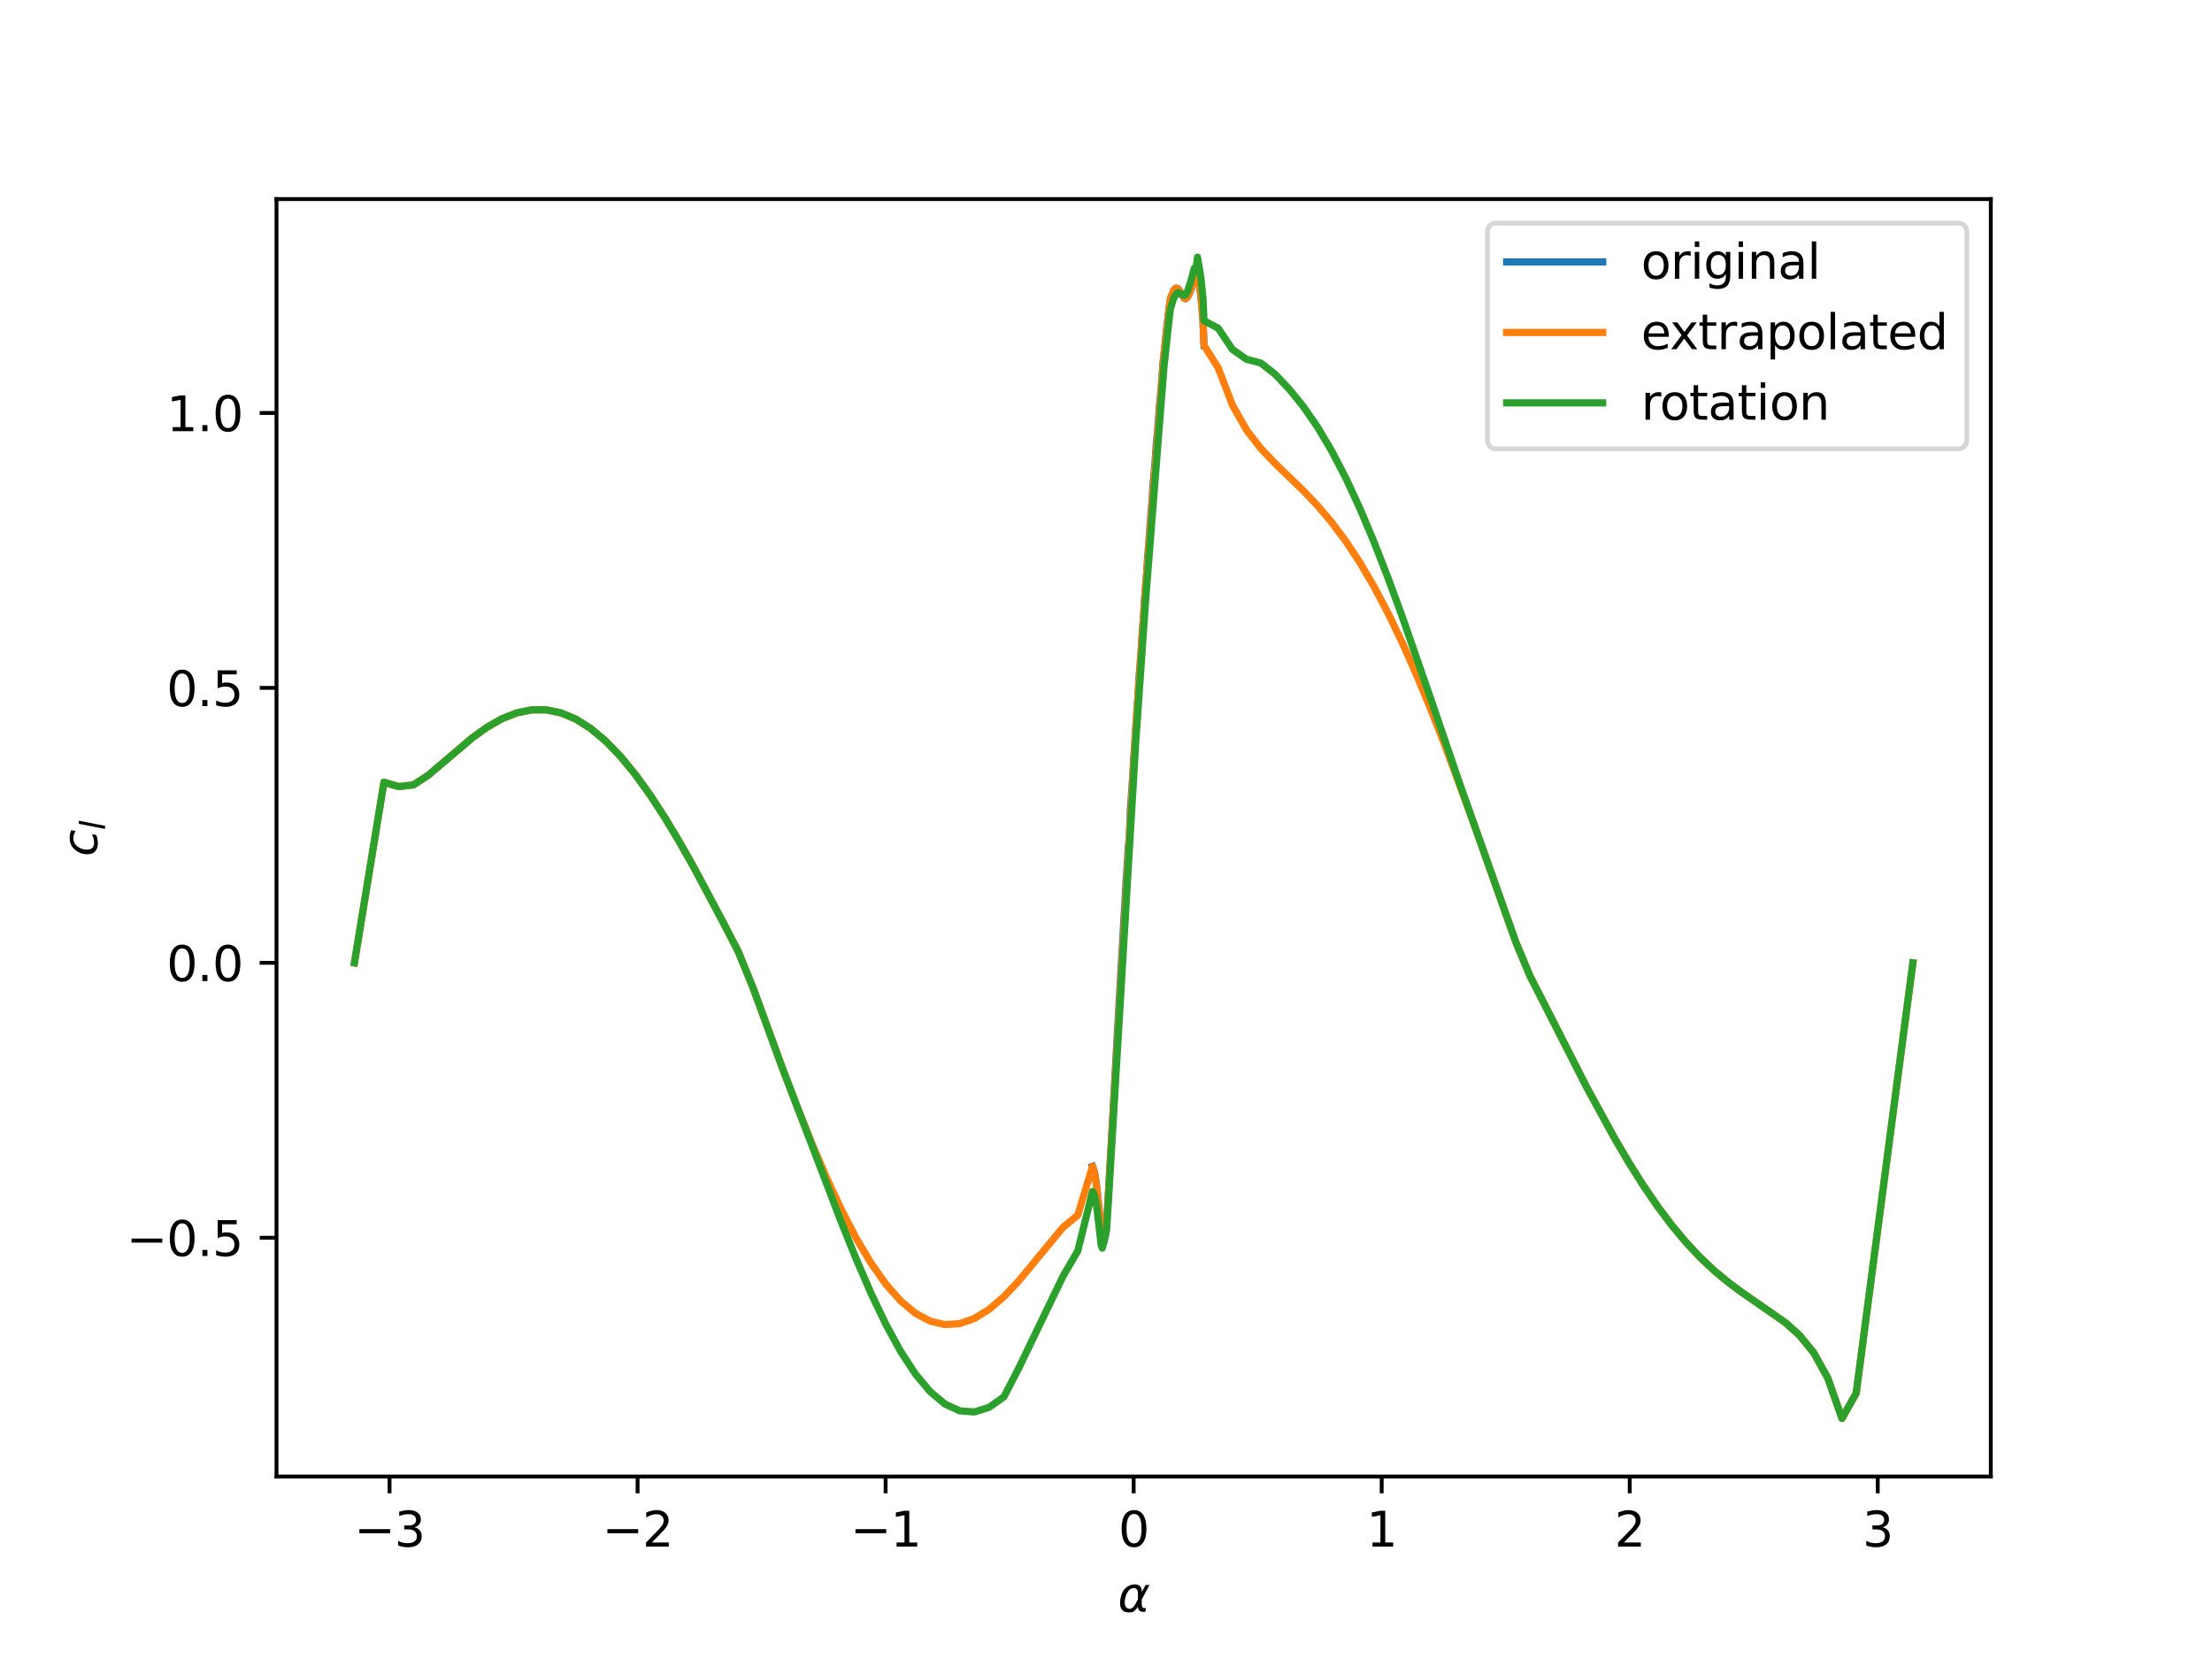 <?xml version="1.0" encoding="utf-8" standalone="no"?>
<!DOCTYPE svg PUBLIC "-//W3C//DTD SVG 1.1//EN"
  "http://www.w3.org/Graphics/SVG/1.1/DTD/svg11.dtd">
<svg xmlns:xlink="http://www.w3.org/1999/xlink" width="460.8pt" height="345.6pt" viewBox="0 0 460.8 345.6" xmlns="http://www.w3.org/2000/svg" version="1.1">
 <defs>
  <style type="text/css">*{stroke-linejoin: round; stroke-linecap: butt}</style>
 </defs>
 <g id="figure_1">
  <g id="patch_1">
   <path d="M 0 345.6 
L 460.8 345.6 
L 460.8 0 
L 0 0 
z
" style="fill: #ffffff"/>
  </g>
  <g id="axes_1">
   <g id="patch_2">
    <path d="M 57.6 307.584 
L 414.72 307.584 
L 414.72 41.472 
L 57.6 41.472 
z
" style="fill: #ffffff"/>
   </g>
   <g id="matplotlib.axis_1">
    <g id="xtick_1">
     <g id="line2d_1">
      <defs>
       <path id="m2fac075a74" d="M 0 0 
L 0 3.5 
" style="stroke: #000000; stroke-width: 0.8"/>
      </defs>
      <g>
       <use xlink:href="#m2fac075a74" x="81.149" y="307.584" style="stroke: #000000; stroke-width: 0.8"/>
      </g>
     </g>
     <g id="text_1">
      <!-- −3 -->
      <g transform="translate(73.778 322.182)scale(0.1 -0.1)">
       <defs>
        <path id="DejaVuSans-2212" d="M 678 2272 
L 4684 2272 
L 4684 1741 
L 678 1741 
L 678 2272 
z
" transform="scale(0.016)"/>
        <path id="DejaVuSans-33" d="M 2597 2516 
Q 3050 2419 3304 2112 
Q 3559 1806 3559 1356 
Q 3559 666 3084 287 
Q 2609 -91 1734 -91 
Q 1441 -91 1130 -33 
Q 819 25 488 141 
L 488 750 
Q 750 597 1062 519 
Q 1375 441 1716 441 
Q 2309 441 2620 675 
Q 2931 909 2931 1356 
Q 2931 1769 2642 2001 
Q 2353 2234 1838 2234 
L 1294 2234 
L 1294 2753 
L 1863 2753 
Q 2328 2753 2575 2939 
Q 2822 3125 2822 3475 
Q 2822 3834 2567 4026 
Q 2313 4219 1838 4219 
Q 1578 4219 1281 4162 
Q 984 4106 628 3988 
L 628 4550 
Q 988 4650 1302 4700 
Q 1616 4750 1894 4750 
Q 2613 4750 3031 4423 
Q 3450 4097 3450 3541 
Q 3450 3153 3228 2886 
Q 3006 2619 2597 2516 
z
" transform="scale(0.016)"/>
       </defs>
       <use xlink:href="#DejaVuSans-2212"/>
       <use xlink:href="#DejaVuSans-33" x="83.789"/>
      </g>
     </g>
    </g>
    <g id="xtick_2">
     <g id="line2d_2">
      <g>
       <use xlink:href="#m2fac075a74" x="132.819" y="307.584" style="stroke: #000000; stroke-width: 0.8"/>
      </g>
     </g>
     <g id="text_2">
      <!-- −2 -->
      <g transform="translate(125.448 322.182)scale(0.1 -0.1)">
       <defs>
        <path id="DejaVuSans-32" d="M 1228 531 
L 3431 531 
L 3431 0 
L 469 0 
L 469 531 
Q 828 903 1448 1529 
Q 2069 2156 2228 2338 
Q 2531 2678 2651 2914 
Q 2772 3150 2772 3378 
Q 2772 3750 2511 3984 
Q 2250 4219 1831 4219 
Q 1534 4219 1204 4116 
Q 875 4013 500 3803 
L 500 4441 
Q 881 4594 1212 4672 
Q 1544 4750 1819 4750 
Q 2544 4750 2975 4387 
Q 3406 4025 3406 3419 
Q 3406 3131 3298 2873 
Q 3191 2616 2906 2266 
Q 2828 2175 2409 1742 
Q 1991 1309 1228 531 
z
" transform="scale(0.016)"/>
       </defs>
       <use xlink:href="#DejaVuSans-2212"/>
       <use xlink:href="#DejaVuSans-32" x="83.789"/>
      </g>
     </g>
    </g>
    <g id="xtick_3">
     <g id="line2d_3">
      <g>
       <use xlink:href="#m2fac075a74" x="184.49" y="307.584" style="stroke: #000000; stroke-width: 0.8"/>
      </g>
     </g>
     <g id="text_3">
      <!-- −1 -->
      <g transform="translate(177.119 322.182)scale(0.1 -0.1)">
       <defs>
        <path id="DejaVuSans-31" d="M 794 531 
L 1825 531 
L 1825 4091 
L 703 3866 
L 703 4441 
L 1819 4666 
L 2450 4666 
L 2450 531 
L 3481 531 
L 3481 0 
L 794 0 
L 794 531 
z
" transform="scale(0.016)"/>
       </defs>
       <use xlink:href="#DejaVuSans-2212"/>
       <use xlink:href="#DejaVuSans-31" x="83.789"/>
      </g>
     </g>
    </g>
    <g id="xtick_4">
     <g id="line2d_4">
      <g>
       <use xlink:href="#m2fac075a74" x="236.16" y="307.584" style="stroke: #000000; stroke-width: 0.8"/>
      </g>
     </g>
     <g id="text_4">
      <!-- 0 -->
      <g transform="translate(232.979 322.182)scale(0.1 -0.1)">
       <defs>
        <path id="DejaVuSans-30" d="M 2034 4250 
Q 1547 4250 1301 3770 
Q 1056 3291 1056 2328 
Q 1056 1369 1301 889 
Q 1547 409 2034 409 
Q 2525 409 2770 889 
Q 3016 1369 3016 2328 
Q 3016 3291 2770 3770 
Q 2525 4250 2034 4250 
z
M 2034 4750 
Q 2819 4750 3233 4129 
Q 3647 3509 3647 2328 
Q 3647 1150 3233 529 
Q 2819 -91 2034 -91 
Q 1250 -91 836 529 
Q 422 1150 422 2328 
Q 422 3509 836 4129 
Q 1250 4750 2034 4750 
z
" transform="scale(0.016)"/>
       </defs>
       <use xlink:href="#DejaVuSans-30"/>
      </g>
     </g>
    </g>
    <g id="xtick_5">
     <g id="line2d_5">
      <g>
       <use xlink:href="#m2fac075a74" x="287.83" y="307.584" style="stroke: #000000; stroke-width: 0.8"/>
      </g>
     </g>
     <g id="text_5">
      <!-- 1 -->
      <g transform="translate(284.649 322.182)scale(0.1 -0.1)">
       <use xlink:href="#DejaVuSans-31"/>
      </g>
     </g>
    </g>
    <g id="xtick_6">
     <g id="line2d_6">
      <g>
       <use xlink:href="#m2fac075a74" x="339.501" y="307.584" style="stroke: #000000; stroke-width: 0.8"/>
      </g>
     </g>
     <g id="text_6">
      <!-- 2 -->
      <g transform="translate(336.32 322.182)scale(0.1 -0.1)">
       <use xlink:href="#DejaVuSans-32"/>
      </g>
     </g>
    </g>
    <g id="xtick_7">
     <g id="line2d_7">
      <g>
       <use xlink:href="#m2fac075a74" x="391.171" y="307.584" style="stroke: #000000; stroke-width: 0.8"/>
      </g>
     </g>
     <g id="text_7">
      <!-- 3 -->
      <g transform="translate(387.99 322.182)scale(0.1 -0.1)">
       <use xlink:href="#DejaVuSans-33"/>
      </g>
     </g>
    </g>
    <g id="text_8">
     <!-- $\alpha$ -->
     <g transform="translate(232.86 335.861)scale(0.1 -0.1)">
      <defs>
       <path id="DejaVuSans-Oblique-3b1" d="M 2619 1628 
L 2622 2350 
Q 2625 3088 2069 3091 
Q 1653 3094 1394 2747 
Q 1069 2319 959 1747 
Q 825 1059 994 731 
Q 1169 397 1547 397 
Q 1966 397 2319 1063 
L 2619 1628 
z
M 2166 3578 
Q 3141 3594 3128 2584 
Q 3128 2584 3616 3500 
L 4128 3500 
L 3119 1603 
L 3109 919 
Q 3109 766 3194 638 
Q 3291 488 3391 488 
L 3669 488 
L 3575 0 
L 3228 0 
Q 2934 0 2722 263 
Q 2622 394 2619 669 
Q 2416 334 2066 50 
Q 1900 -81 1453 -78 
Q 722 -72 456 397 
Q 184 884 353 1747 
Q 534 2675 1009 3097 
Q 1544 3569 2166 3578 
z
" transform="scale(0.016)"/>
      </defs>
      <use xlink:href="#DejaVuSans-Oblique-3b1" transform="translate(0 0.844)"/>
     </g>
    </g>
   </g>
   <g id="matplotlib.axis_2">
    <g id="ytick_1">
     <g id="line2d_8">
      <defs>
       <path id="md5bf9d3ea6" d="M 0 0 
L -3.5 0 
" style="stroke: #000000; stroke-width: 0.8"/>
      </defs>
      <g>
       <use xlink:href="#md5bf9d3ea6" x="57.6" y="257.847" style="stroke: #000000; stroke-width: 0.8"/>
      </g>
     </g>
     <g id="text_9">
      <!-- −0.5 -->
      <g transform="translate(26.317 261.646)scale(0.1 -0.1)">
       <defs>
        <path id="DejaVuSans-2e" d="M 684 794 
L 1344 794 
L 1344 0 
L 684 0 
L 684 794 
z
" transform="scale(0.016)"/>
        <path id="DejaVuSans-35" d="M 691 4666 
L 3169 4666 
L 3169 4134 
L 1269 4134 
L 1269 2991 
Q 1406 3038 1543 3061 
Q 1681 3084 1819 3084 
Q 2600 3084 3056 2656 
Q 3513 2228 3513 1497 
Q 3513 744 3044 326 
Q 2575 -91 1722 -91 
Q 1428 -91 1123 -41 
Q 819 9 494 109 
L 494 744 
Q 775 591 1075 516 
Q 1375 441 1709 441 
Q 2250 441 2565 725 
Q 2881 1009 2881 1497 
Q 2881 1984 2565 2268 
Q 2250 2553 1709 2553 
Q 1456 2553 1204 2497 
Q 953 2441 691 2322 
L 691 4666 
z
" transform="scale(0.016)"/>
       </defs>
       <use xlink:href="#DejaVuSans-2212"/>
       <use xlink:href="#DejaVuSans-30" x="83.789"/>
       <use xlink:href="#DejaVuSans-2e" x="147.412"/>
       <use xlink:href="#DejaVuSans-35" x="179.199"/>
      </g>
     </g>
    </g>
    <g id="ytick_2">
     <g id="line2d_9">
      <g>
       <use xlink:href="#md5bf9d3ea6" x="57.6" y="200.574" style="stroke: #000000; stroke-width: 0.8"/>
      </g>
     </g>
     <g id="text_10">
      <!-- 0.0 -->
      <g transform="translate(34.697 204.374)scale(0.1 -0.1)">
       <use xlink:href="#DejaVuSans-30"/>
       <use xlink:href="#DejaVuSans-2e" x="63.623"/>
       <use xlink:href="#DejaVuSans-30" x="95.41"/>
      </g>
     </g>
    </g>
    <g id="ytick_3">
     <g id="line2d_10">
      <g>
       <use xlink:href="#md5bf9d3ea6" x="57.6" y="143.301" style="stroke: #000000; stroke-width: 0.8"/>
      </g>
     </g>
     <g id="text_11">
      <!-- 0.5 -->
      <g transform="translate(34.697 147.101)scale(0.1 -0.1)">
       <use xlink:href="#DejaVuSans-30"/>
       <use xlink:href="#DejaVuSans-2e" x="63.623"/>
       <use xlink:href="#DejaVuSans-35" x="95.41"/>
      </g>
     </g>
    </g>
    <g id="ytick_4">
     <g id="line2d_11">
      <g>
       <use xlink:href="#md5bf9d3ea6" x="57.6" y="86.029" style="stroke: #000000; stroke-width: 0.8"/>
      </g>
     </g>
     <g id="text_12">
      <!-- 1.0 -->
      <g transform="translate(34.697 89.828)scale(0.1 -0.1)">
       <use xlink:href="#DejaVuSans-31"/>
       <use xlink:href="#DejaVuSans-2e" x="63.623"/>
       <use xlink:href="#DejaVuSans-30" x="95.41"/>
      </g>
     </g>
    </g>
    <g id="text_13">
     <!-- $c_l$ -->
     <g transform="translate(20.238 178.428)rotate(-90)scale(0.1 -0.1)">
      <defs>
       <path id="DejaVuSans-Oblique-63" d="M 3431 3366 
L 3316 2797 
Q 3109 2947 2876 3022 
Q 2644 3097 2394 3097 
Q 2119 3097 1870 3000 
Q 1622 2903 1453 2725 
Q 1184 2453 1037 2087 
Q 891 1722 891 1331 
Q 891 859 1127 628 
Q 1363 397 1844 397 
Q 2081 397 2348 469 
Q 2616 541 2906 684 
L 2797 116 
Q 2547 13 2283 -39 
Q 2019 -91 1741 -91 
Q 1044 -91 669 257 
Q 294 606 294 1253 
Q 294 1797 489 2255 
Q 684 2713 1069 3078 
Q 1331 3328 1684 3456 
Q 2038 3584 2456 3584 
Q 2700 3584 2940 3529 
Q 3181 3475 3431 3366 
z
" transform="scale(0.016)"/>
       <path id="DejaVuSans-Oblique-6c" d="M 1172 4863 
L 1747 4863 
L 800 0 
L 225 0 
L 1172 4863 
z
" transform="scale(0.016)"/>
      </defs>
      <use xlink:href="#DejaVuSans-Oblique-63"/>
      <use xlink:href="#DejaVuSans-Oblique-6c" transform="translate(54.98 -16.406)scale(0.7)"/>
     </g>
    </g>
   </g>
   <g id="line2d_12">
    <path d="M 227.593 242.979 
L 227.818 243.598 
L 228.044 244.48 
L 228.269 245.751 
L 228.495 247.538 
L 228.72 249.818 
L 228.945 251.879 
L 229.171 254.25 
L 229.396 256.828 
L 229.622 257.698 
L 229.847 257.16 
L 230.073 256.438 
L 230.298 255.671 
L 230.524 254.606 
L 230.749 251.284 
L 230.975 247.446 
L 231.2 243.426 
L 231.425 239.52 
L 231.651 235.259 
L 231.876 231.318 
L 232.102 227.16 
L 232.327 223.174 
L 232.553 219.005 
L 232.778 215.156 
L 233.004 211.101 
L 233.229 207.241 
L 233.455 203.243 
L 233.68 199.349 
L 233.905 195.466 
L 234.131 191.399 
L 234.356 187.814 
L 234.582 183.587 
L 234.807 180.368 
L 235.033 176.565 
L 235.258 174.549 
L 235.484 168.467 
L 235.709 165.512 
L 235.935 162.144 
L 236.16 158.101 
L 236.385 155.157 
L 236.611 151.514 
L 236.836 148.089 
L 237.062 145.054 
L 237.287 141.033 
L 237.513 138.319 
L 237.738 135.1 
L 237.964 131.538 
L 238.189 128.766 
L 238.415 125.054 
L 238.64 122.282 
L 238.865 119.361 
L 239.091 115.776 
L 239.316 113.245 
L 239.542 110.003 
L 239.767 107.013 
L 239.993 104.367 
L 240.218 100.667 
L 240.444 98.434 
L 240.669 95.616 
L 240.895 92.271 
L 241.12 90.015 
L 241.345 87.117 
L 241.571 84.024 
L 241.796 81.859 
L 242.022 79.11 
L 242.247 75.88 
L 242.473 73.852 
L 242.698 71.642 
L 242.924 69.465 
L 243.149 67.415 
L 243.375 65.525 
L 243.6 63.807 
L 243.825 62.192 
L 244.051 61.596 
L 244.276 61.149 
L 244.502 60.496 
L 244.727 60.347 
L 244.953 60.027 
L 245.178 60.05 
L 245.404 60.153 
L 245.629 60.428 
L 245.855 60.794 
L 246.08 61.195 
L 246.305 61.584 
L 246.531 61.905 
L 246.756 62.157 
L 246.982 62.226 
L 247.207 62.066 
L 247.433 61.802 
L 247.658 61.355 
L 247.884 60.874 
L 248.109 60.221 
L 248.335 59.614 
L 248.56 58.629 
L 248.785 58.171 
L 249.011 58.308 
L 249.236 58.102 
L 249.462 56.361 
L 249.687 57.908 
L 249.913 59.58 
L 250.138 61.447 
L 250.364 63.6 
L 250.589 66.487 
L 250.815 71.939 
" clip-path="url(#pd5ed6323cd)" style="fill: none; stroke: #1f77b4; stroke-width: 1.5; stroke-linecap: square"/>
   </g>
   <g id="line2d_13">
    <path d="M 73.833 200.574 
L 79.983 162.959 
L 83.058 163.864 
L 86.134 163.505 
L 89.209 161.497 
L 98.434 153.662 
L 101.51 151.464 
L 104.585 149.718 
L 107.66 148.504 
L 110.735 147.876 
L 113.81 147.873 
L 116.886 148.515 
L 119.961 149.809 
L 123.036 151.75 
L 126.111 154.32 
L 129.186 157.491 
L 132.262 161.225 
L 135.337 165.475 
L 138.412 170.185 
L 141.487 175.292 
L 144.562 180.726 
L 150.713 192.275 
L 153.788 198.228 
L 156.863 205.752 
L 163.014 222.568 
L 166.089 230.625 
L 169.164 238.297 
L 172.239 245.479 
L 175.314 252.074 
L 178.39 257.994 
L 181.465 263.162 
L 184.54 267.512 
L 187.615 270.994 
L 190.69 273.57 
L 193.766 275.219 
L 196.841 275.938 
L 199.916 275.739 
L 202.991 274.658 
L 206.066 272.752 
L 209.142 270.109 
L 212.217 266.851 
L 221.442 255.68 
L 224.518 253.143 
L 227.593 242.979 
L 228.044 244.48 
L 228.495 247.538 
L 229.396 256.828 
L 229.622 257.698 
L 230.073 256.438 
L 230.524 254.606 
L 231.2 243.426 
L 236.611 151.514 
L 238.64 122.282 
L 242.473 73.852 
L 243.6 63.807 
L 243.825 62.192 
L 244.502 60.496 
L 244.727 60.347 
L 244.953 60.027 
L 245.404 60.153 
L 245.855 60.794 
L 246.531 61.905 
L 246.756 62.157 
L 246.982 62.226 
L 247.433 61.802 
L 248.109 60.221 
L 248.335 59.614 
L 248.56 58.629 
L 248.785 58.171 
L 249.011 58.308 
L 249.236 58.102 
L 249.462 56.361 
L 250.138 61.447 
L 250.589 66.487 
L 250.815 71.939 
L 253.768 76.619 
L 256.721 84.355 
L 259.675 89.576 
L 262.628 93.398 
L 265.582 96.505 
L 271.489 102.206 
L 274.442 105.306 
L 277.396 108.782 
L 280.349 112.73 
L 283.303 117.206 
L 286.256 122.24 
L 289.209 127.838 
L 292.163 133.985 
L 295.116 140.648 
L 298.07 147.779 
L 301.023 155.318 
L 306.93 171.322 
L 315.791 196.3 
L 318.744 203.345 
L 330.558 226.527 
L 336.465 237.334 
L 339.418 242.338 
L 342.372 247.015 
L 345.325 251.332 
L 348.279 255.266 
L 351.232 258.805 
L 354.185 261.953 
L 357.139 264.73 
L 360.092 267.175 
L 363.046 269.353 
L 371.906 275.508 
L 374.86 278.157 
L 377.813 281.762 
L 380.767 287.09 
L 383.72 295.488 
L 386.673 290.231 
L 398.487 200.574 
L 398.487 200.574 
" clip-path="url(#pd5ed6323cd)" style="fill: none; stroke: #ff7f0e; stroke-width: 1.5; stroke-linecap: square"/>
   </g>
   <g id="line2d_14">
    <path d="M 73.833 200.574 
L 79.983 162.959 
L 83.058 163.864 
L 86.134 163.505 
L 89.209 161.497 
L 98.434 153.662 
L 101.51 151.464 
L 104.585 149.718 
L 107.66 148.504 
L 110.735 147.876 
L 113.81 147.873 
L 116.886 148.515 
L 119.961 149.809 
L 123.036 151.75 
L 126.111 154.32 
L 129.186 157.491 
L 132.262 161.225 
L 135.337 165.475 
L 138.412 170.185 
L 141.487 175.292 
L 144.562 180.726 
L 150.713 192.275 
L 153.788 198.228 
L 156.863 205.752 
L 163.014 222.568 
L 175.314 254.74 
L 178.39 262.349 
L 181.465 269.447 
L 184.54 275.88 
L 187.615 281.508 
L 190.69 286.214 
L 193.766 289.897 
L 196.841 292.48 
L 199.916 293.904 
L 202.991 294.136 
L 206.066 293.166 
L 209.142 290.976 
L 212.217 285.026 
L 221.442 265.875 
L 224.518 260.597 
L 227.593 248.211 
L 227.818 248.574 
L 228.044 249.183 
L 228.495 251.606 
L 229.396 259.409 
L 229.622 260.007 
L 230.073 258.406 
L 230.524 256.27 
L 231.2 245.21 
L 236.611 154.424 
L 238.64 125.258 
L 242.473 76.491 
L 243.6 66.06 
L 243.825 64.342 
L 244.502 62.121 
L 245.178 61.064 
L 245.404 60.946 
L 245.855 61.117 
L 246.531 61.512 
L 246.756 61.533 
L 246.982 61.383 
L 247.433 60.561 
L 248.109 58.447 
L 248.785 55.896 
L 249.011 55.81 
L 249.236 55.404 
L 249.462 53.568 
L 250.138 57.667 
L 250.589 61.937 
L 250.815 66.805 
L 253.768 68.369 
L 256.721 72.78 
L 259.675 74.848 
L 262.628 75.612 
L 265.582 77.914 
L 268.535 81.026 
L 271.489 84.659 
L 274.442 88.929 
L 277.396 93.896 
L 280.349 99.573 
L 283.303 105.943 
L 286.256 112.955 
L 289.209 120.536 
L 292.163 128.59 
L 298.07 145.633 
L 303.977 162.96 
L 315.791 196.3 
L 318.744 203.345 
L 330.558 226.527 
L 336.465 237.334 
L 339.418 242.338 
L 342.372 247.015 
L 345.325 251.332 
L 348.279 255.266 
L 351.232 258.805 
L 354.185 261.953 
L 357.139 264.73 
L 360.092 267.175 
L 363.046 269.353 
L 371.906 275.508 
L 374.86 278.157 
L 377.813 281.762 
L 380.767 287.09 
L 383.72 295.488 
L 386.673 290.231 
L 398.487 200.574 
L 398.487 200.574 
" clip-path="url(#pd5ed6323cd)" style="fill: none; stroke: #2ca02c; stroke-width: 1.5; stroke-linecap: square"/>
   </g>
   <g id="patch_3">
    <path d="M 57.6 307.584 
L 57.6 41.472 
" style="fill: none; stroke: #000000; stroke-width: 0.8; stroke-linejoin: miter; stroke-linecap: square"/>
   </g>
   <g id="patch_4">
    <path d="M 414.72 307.584 
L 414.72 41.472 
" style="fill: none; stroke: #000000; stroke-width: 0.8; stroke-linejoin: miter; stroke-linecap: square"/>
   </g>
   <g id="patch_5">
    <path d="M 57.6 307.584 
L 414.72 307.584 
" style="fill: none; stroke: #000000; stroke-width: 0.8; stroke-linejoin: miter; stroke-linecap: square"/>
   </g>
   <g id="patch_6">
    <path d="M 57.6 41.472 
L 414.72 41.472 
" style="fill: none; stroke: #000000; stroke-width: 0.8; stroke-linejoin: miter; stroke-linecap: square"/>
   </g>
   <g id="legend_1">
    <g id="patch_7">
     <path d="M 311.868 93.506 
L 407.72 93.506 
Q 409.72 93.506 409.72 91.506 
L 409.72 48.472 
Q 409.72 46.472 407.72 46.472 
L 311.868 46.472 
Q 309.868 46.472 309.868 48.472 
L 309.868 91.506 
Q 309.868 93.506 311.868 93.506 
z
" style="fill: #ffffff; opacity: 0.8; stroke: #cccccc; stroke-linejoin: miter"/>
    </g>
    <g id="line2d_15">
     <path d="M 313.868 54.57 
L 323.868 54.57 
L 333.868 54.57 
" style="fill: none; stroke: #1f77b4; stroke-width: 1.5; stroke-linecap: square"/>
    </g>
    <g id="text_14">
     <!-- original -->
     <g transform="translate(341.868 58.07)scale(0.1 -0.1)">
      <defs>
       <path id="DejaVuSans-6f" d="M 1959 3097 
Q 1497 3097 1228 2736 
Q 959 2375 959 1747 
Q 959 1119 1226 758 
Q 1494 397 1959 397 
Q 2419 397 2687 759 
Q 2956 1122 2956 1747 
Q 2956 2369 2687 2733 
Q 2419 3097 1959 3097 
z
M 1959 3584 
Q 2709 3584 3137 3096 
Q 3566 2609 3566 1747 
Q 3566 888 3137 398 
Q 2709 -91 1959 -91 
Q 1206 -91 779 398 
Q 353 888 353 1747 
Q 353 2609 779 3096 
Q 1206 3584 1959 3584 
z
" transform="scale(0.016)"/>
       <path id="DejaVuSans-72" d="M 2631 2963 
Q 2534 3019 2420 3045 
Q 2306 3072 2169 3072 
Q 1681 3072 1420 2755 
Q 1159 2438 1159 1844 
L 1159 0 
L 581 0 
L 581 3500 
L 1159 3500 
L 1159 2956 
Q 1341 3275 1631 3429 
Q 1922 3584 2338 3584 
Q 2397 3584 2469 3576 
Q 2541 3569 2628 3553 
L 2631 2963 
z
" transform="scale(0.016)"/>
       <path id="DejaVuSans-69" d="M 603 3500 
L 1178 3500 
L 1178 0 
L 603 0 
L 603 3500 
z
M 603 4863 
L 1178 4863 
L 1178 4134 
L 603 4134 
L 603 4863 
z
" transform="scale(0.016)"/>
       <path id="DejaVuSans-67" d="M 2906 1791 
Q 2906 2416 2648 2759 
Q 2391 3103 1925 3103 
Q 1463 3103 1205 2759 
Q 947 2416 947 1791 
Q 947 1169 1205 825 
Q 1463 481 1925 481 
Q 2391 481 2648 825 
Q 2906 1169 2906 1791 
z
M 3481 434 
Q 3481 -459 3084 -895 
Q 2688 -1331 1869 -1331 
Q 1566 -1331 1297 -1286 
Q 1028 -1241 775 -1147 
L 775 -588 
Q 1028 -725 1275 -790 
Q 1522 -856 1778 -856 
Q 2344 -856 2625 -561 
Q 2906 -266 2906 331 
L 2906 616 
Q 2728 306 2450 153 
Q 2172 0 1784 0 
Q 1141 0 747 490 
Q 353 981 353 1791 
Q 353 2603 747 3093 
Q 1141 3584 1784 3584 
Q 2172 3584 2450 3431 
Q 2728 3278 2906 2969 
L 2906 3500 
L 3481 3500 
L 3481 434 
z
" transform="scale(0.016)"/>
       <path id="DejaVuSans-6e" d="M 3513 2113 
L 3513 0 
L 2938 0 
L 2938 2094 
Q 2938 2591 2744 2837 
Q 2550 3084 2163 3084 
Q 1697 3084 1428 2787 
Q 1159 2491 1159 1978 
L 1159 0 
L 581 0 
L 581 3500 
L 1159 3500 
L 1159 2956 
Q 1366 3272 1645 3428 
Q 1925 3584 2291 3584 
Q 2894 3584 3203 3211 
Q 3513 2838 3513 2113 
z
" transform="scale(0.016)"/>
       <path id="DejaVuSans-61" d="M 2194 1759 
Q 1497 1759 1228 1600 
Q 959 1441 959 1056 
Q 959 750 1161 570 
Q 1363 391 1709 391 
Q 2188 391 2477 730 
Q 2766 1069 2766 1631 
L 2766 1759 
L 2194 1759 
z
M 3341 1997 
L 3341 0 
L 2766 0 
L 2766 531 
Q 2569 213 2275 61 
Q 1981 -91 1556 -91 
Q 1019 -91 701 211 
Q 384 513 384 1019 
Q 384 1609 779 1909 
Q 1175 2209 1959 2209 
L 2766 2209 
L 2766 2266 
Q 2766 2663 2505 2880 
Q 2244 3097 1772 3097 
Q 1472 3097 1187 3025 
Q 903 2953 641 2809 
L 641 3341 
Q 956 3463 1253 3523 
Q 1550 3584 1831 3584 
Q 2591 3584 2966 3190 
Q 3341 2797 3341 1997 
z
" transform="scale(0.016)"/>
       <path id="DejaVuSans-6c" d="M 603 4863 
L 1178 4863 
L 1178 0 
L 603 0 
L 603 4863 
z
" transform="scale(0.016)"/>
      </defs>
      <use xlink:href="#DejaVuSans-6f"/>
      <use xlink:href="#DejaVuSans-72" x="61.182"/>
      <use xlink:href="#DejaVuSans-69" x="102.295"/>
      <use xlink:href="#DejaVuSans-67" x="130.078"/>
      <use xlink:href="#DejaVuSans-69" x="193.555"/>
      <use xlink:href="#DejaVuSans-6e" x="221.338"/>
      <use xlink:href="#DejaVuSans-61" x="284.717"/>
      <use xlink:href="#DejaVuSans-6c" x="345.996"/>
     </g>
    </g>
    <g id="line2d_16">
     <path d="M 313.868 69.249 
L 323.868 69.249 
L 333.868 69.249 
" style="fill: none; stroke: #ff7f0e; stroke-width: 1.5; stroke-linecap: square"/>
    </g>
    <g id="text_15">
     <!-- extrapolated -->
     <g transform="translate(341.868 72.749)scale(0.1 -0.1)">
      <defs>
       <path id="DejaVuSans-65" d="M 3597 1894 
L 3597 1613 
L 953 1613 
Q 991 1019 1311 708 
Q 1631 397 2203 397 
Q 2534 397 2845 478 
Q 3156 559 3463 722 
L 3463 178 
Q 3153 47 2828 -22 
Q 2503 -91 2169 -91 
Q 1331 -91 842 396 
Q 353 884 353 1716 
Q 353 2575 817 3079 
Q 1281 3584 2069 3584 
Q 2775 3584 3186 3129 
Q 3597 2675 3597 1894 
z
M 3022 2063 
Q 3016 2534 2758 2815 
Q 2500 3097 2075 3097 
Q 1594 3097 1305 2825 
Q 1016 2553 972 2059 
L 3022 2063 
z
" transform="scale(0.016)"/>
       <path id="DejaVuSans-78" d="M 3513 3500 
L 2247 1797 
L 3578 0 
L 2900 0 
L 1881 1375 
L 863 0 
L 184 0 
L 1544 1831 
L 300 3500 
L 978 3500 
L 1906 2253 
L 2834 3500 
L 3513 3500 
z
" transform="scale(0.016)"/>
       <path id="DejaVuSans-74" d="M 1172 4494 
L 1172 3500 
L 2356 3500 
L 2356 3053 
L 1172 3053 
L 1172 1153 
Q 1172 725 1289 603 
Q 1406 481 1766 481 
L 2356 481 
L 2356 0 
L 1766 0 
Q 1100 0 847 248 
Q 594 497 594 1153 
L 594 3053 
L 172 3053 
L 172 3500 
L 594 3500 
L 594 4494 
L 1172 4494 
z
" transform="scale(0.016)"/>
       <path id="DejaVuSans-70" d="M 1159 525 
L 1159 -1331 
L 581 -1331 
L 581 3500 
L 1159 3500 
L 1159 2969 
Q 1341 3281 1617 3432 
Q 1894 3584 2278 3584 
Q 2916 3584 3314 3078 
Q 3713 2572 3713 1747 
Q 3713 922 3314 415 
Q 2916 -91 2278 -91 
Q 1894 -91 1617 61 
Q 1341 213 1159 525 
z
M 3116 1747 
Q 3116 2381 2855 2742 
Q 2594 3103 2138 3103 
Q 1681 3103 1420 2742 
Q 1159 2381 1159 1747 
Q 1159 1113 1420 752 
Q 1681 391 2138 391 
Q 2594 391 2855 752 
Q 3116 1113 3116 1747 
z
" transform="scale(0.016)"/>
       <path id="DejaVuSans-64" d="M 2906 2969 
L 2906 4863 
L 3481 4863 
L 3481 0 
L 2906 0 
L 2906 525 
Q 2725 213 2448 61 
Q 2172 -91 1784 -91 
Q 1150 -91 751 415 
Q 353 922 353 1747 
Q 353 2572 751 3078 
Q 1150 3584 1784 3584 
Q 2172 3584 2448 3432 
Q 2725 3281 2906 2969 
z
M 947 1747 
Q 947 1113 1208 752 
Q 1469 391 1925 391 
Q 2381 391 2643 752 
Q 2906 1113 2906 1747 
Q 2906 2381 2643 2742 
Q 2381 3103 1925 3103 
Q 1469 3103 1208 2742 
Q 947 2381 947 1747 
z
" transform="scale(0.016)"/>
      </defs>
      <use xlink:href="#DejaVuSans-65"/>
      <use xlink:href="#DejaVuSans-78" x="59.773"/>
      <use xlink:href="#DejaVuSans-74" x="118.953"/>
      <use xlink:href="#DejaVuSans-72" x="158.162"/>
      <use xlink:href="#DejaVuSans-61" x="199.275"/>
      <use xlink:href="#DejaVuSans-70" x="260.555"/>
      <use xlink:href="#DejaVuSans-6f" x="324.031"/>
      <use xlink:href="#DejaVuSans-6c" x="385.213"/>
      <use xlink:href="#DejaVuSans-61" x="412.996"/>
      <use xlink:href="#DejaVuSans-74" x="474.275"/>
      <use xlink:href="#DejaVuSans-65" x="513.484"/>
      <use xlink:href="#DejaVuSans-64" x="575.008"/>
     </g>
    </g>
    <g id="line2d_17">
     <path d="M 313.868 83.927 
L 323.868 83.927 
L 333.868 83.927 
" style="fill: none; stroke: #2ca02c; stroke-width: 1.5; stroke-linecap: square"/>
    </g>
    <g id="text_16">
     <!-- rotation -->
     <g transform="translate(341.868 87.427)scale(0.1 -0.1)">
      <use xlink:href="#DejaVuSans-72"/>
      <use xlink:href="#DejaVuSans-6f" x="38.863"/>
      <use xlink:href="#DejaVuSans-74" x="100.045"/>
      <use xlink:href="#DejaVuSans-61" x="139.254"/>
      <use xlink:href="#DejaVuSans-74" x="200.533"/>
      <use xlink:href="#DejaVuSans-69" x="239.742"/>
      <use xlink:href="#DejaVuSans-6f" x="267.525"/>
      <use xlink:href="#DejaVuSans-6e" x="328.707"/>
     </g>
    </g>
   </g>
  </g>
 </g>
 <defs>
  <clipPath id="pd5ed6323cd">
   <rect x="57.6" y="41.472" width="357.12" height="266.112"/>
  </clipPath>
 </defs>
</svg>

